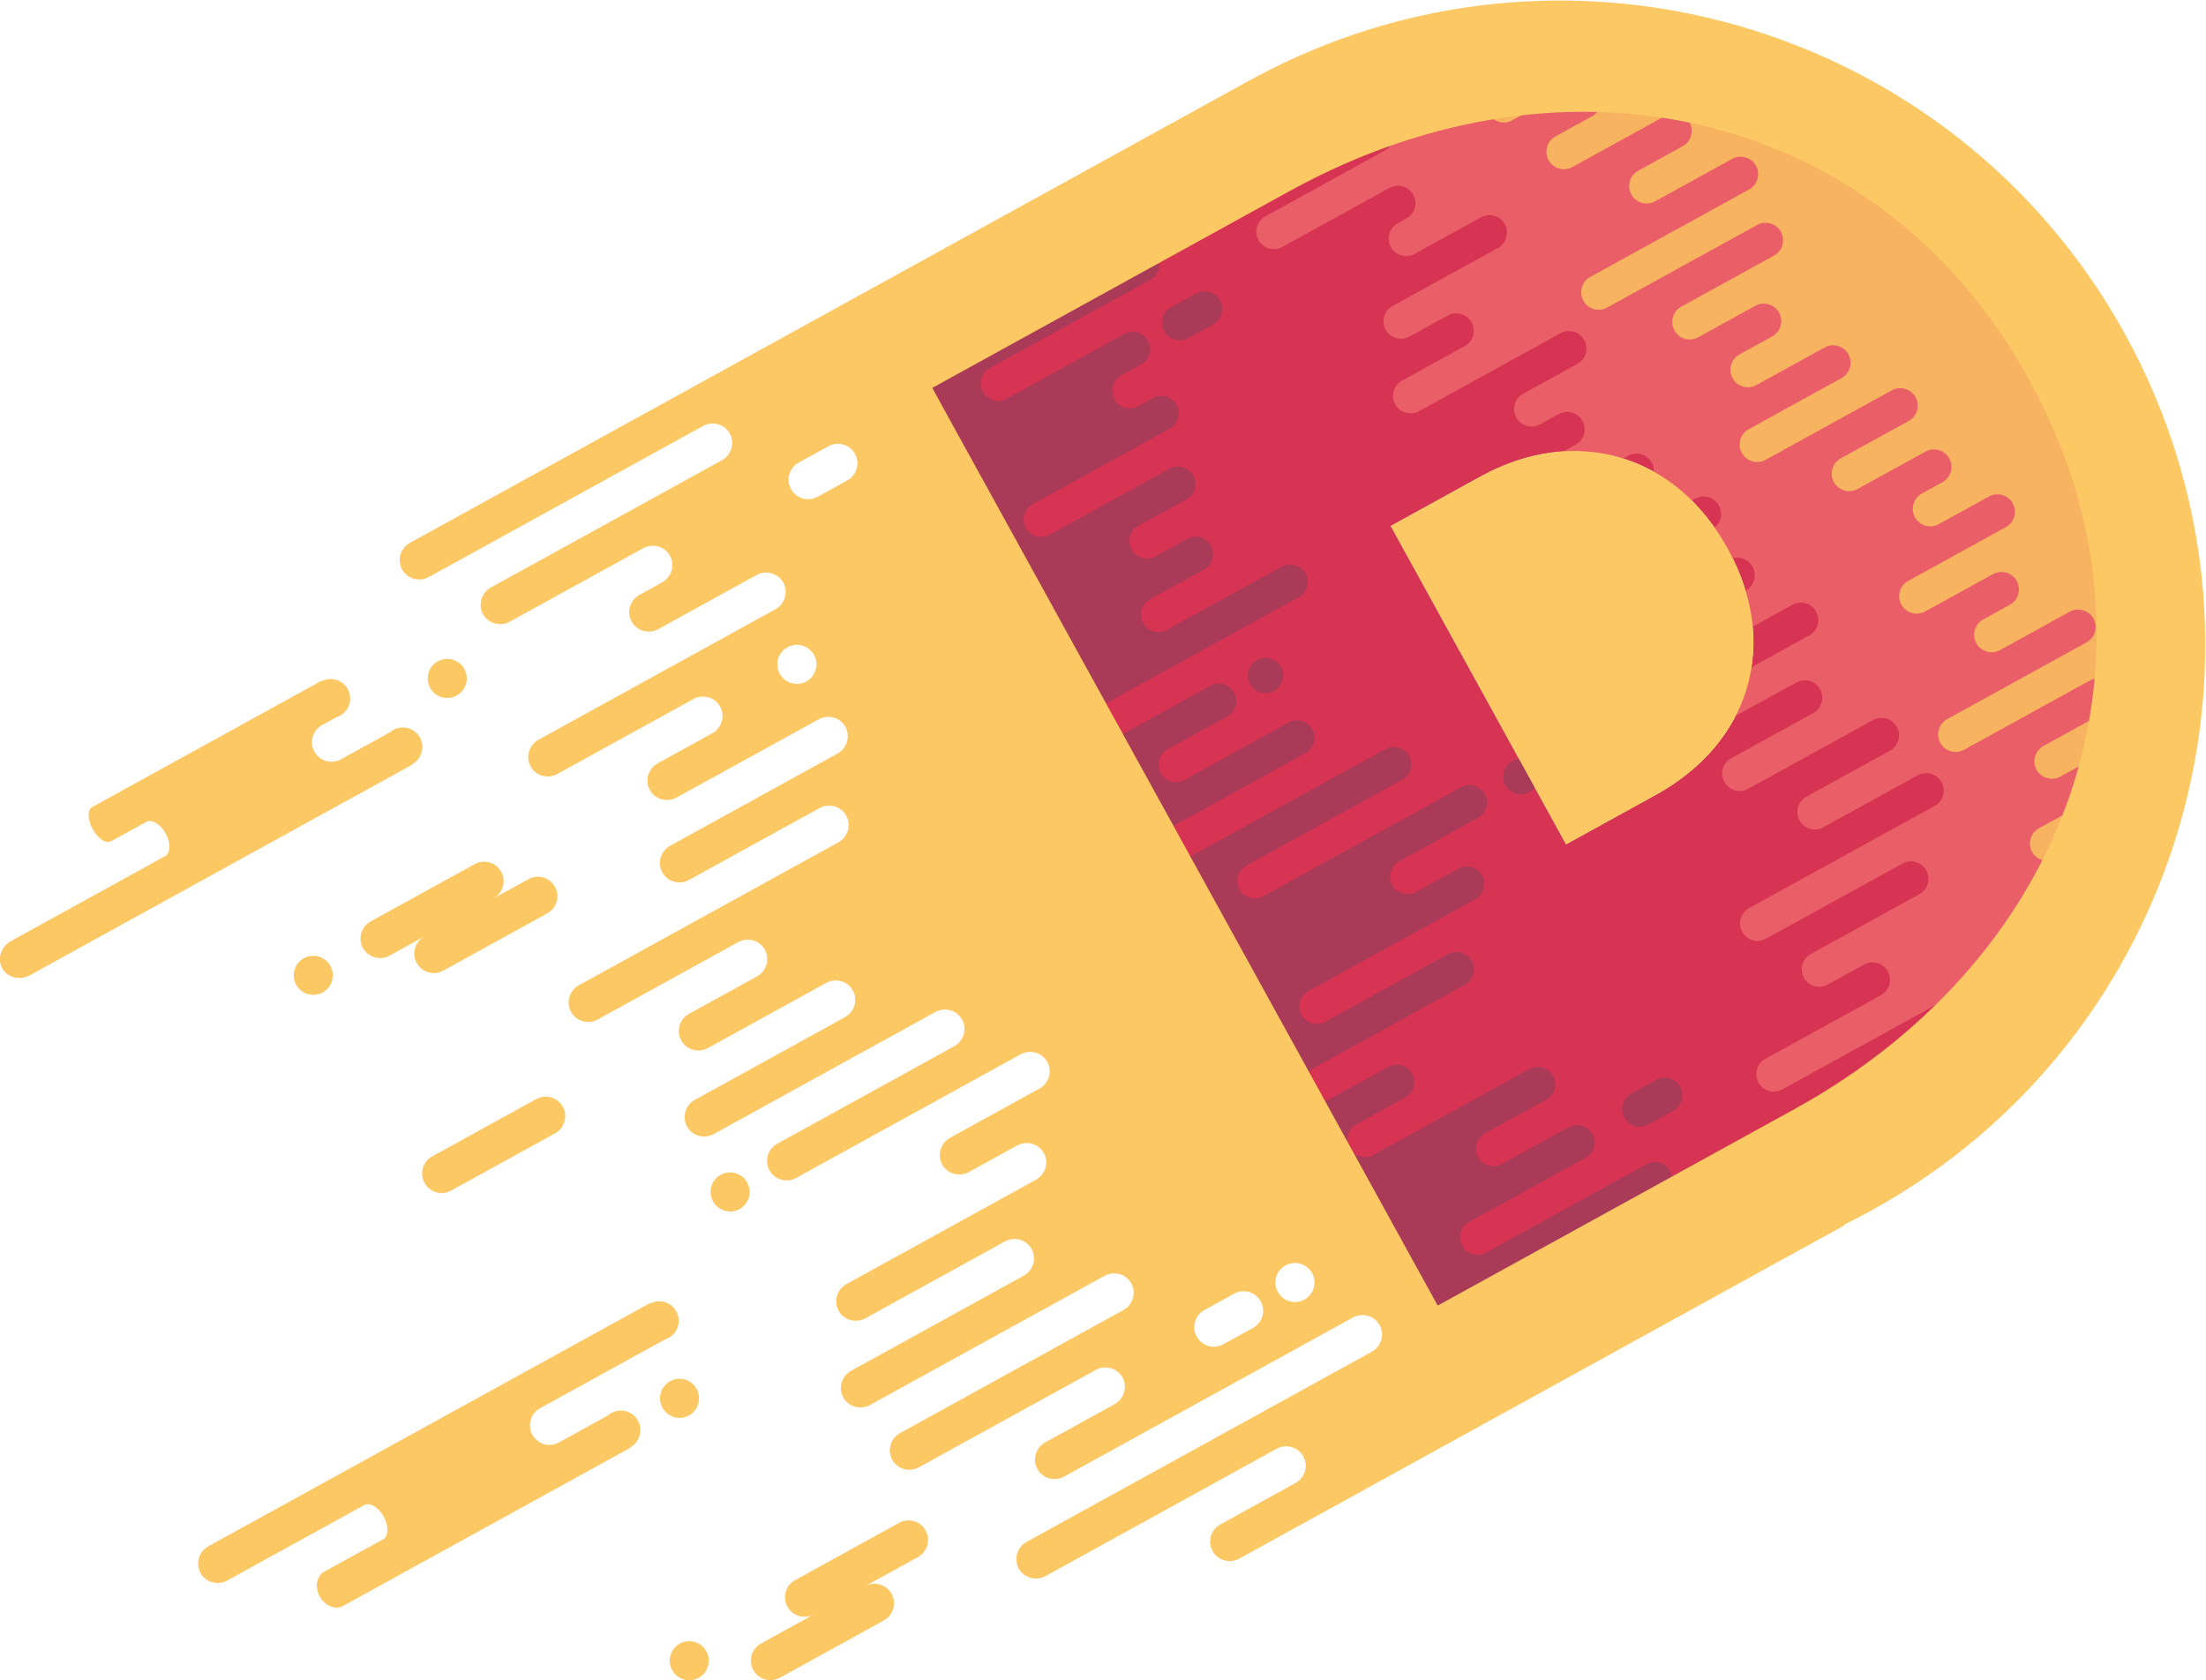 <svg height="261.871" viewBox="0 0 343.812 261.871" width="343.812" xmlns="http://www.w3.org/2000/svg" xmlns:xlink="http://www.w3.org/1999/xlink"><clipPath id="a"><path d="m0 308.33h847.559v-308.33h-847.559z"/></clipPath><g clip-path="url(#a)" transform="matrix(1.333 0 0 -1.333 -79.117 328.411)"><path d="m0 0 10.499 5.783c11.117 6.123 22.844 2.577 28.869-8.363l.098-.177c6.025-10.939 2.656-22.569-8.46-28.692l-10.499-5.783zm75.191 17.15-.171.31c-16.768 30.444-53.11 40.841-87.109 22.115l-42.189-23.237 59.582-108.177 42.189 23.237c33.999 18.726 44.466 55.308 27.698 85.752" fill="#a93a58" transform="translate(221.948 184.873)"/><path d="m0 0-10.499-5.783-20.507 37.232 10.499 5.783c11.117 6.123 22.844 2.578 28.87-8.363l.097-.176c6.025-10.94 2.657-22.57-8.46-28.693m35.443.285-.453-.249c.162.09.28.222.407.345-.547 1.135-1.106 2.293-1.669 3.46-.242-.034-.484-.099-.711-.224l.647.357c-4.218 8.741-8.562 17.727-8.69 17.92-.252.378-27.997 38.337-28.375 38.337-.265 0-17.309 9.47-28.69 15.809-3.677-1.351-7.354-3.005-11.004-5.015l-15.078-8.305c.327-.926-.015-1.973-.903-2.462l-18.787-10.347c-.989-.545-1.349-1.788-.804-2.777s1.788-1.349 2.777-.805l13.744 7.571c.989.544 2.232.184 2.777-.805s.185-2.232-.804-2.777l-2.315-1.275c-.989-.545-1.349-1.788-.804-2.777.544-.989 1.788-1.349 2.777-.804l1.709.941c.989.545 2.232.184 2.777-.805.544-.988.184-2.232-.804-2.776l-16.014-8.82c-.989-.545-1.349-1.789-.804-2.777.544-.989 1.788-1.35 2.777-.805l14.49 7.981c-.08-.044-.154-.094-.225-.147.941.368 2.031-.008 2.532-.917.5-.908.235-2.031-.578-2.63.082.033.164.069.244.113l-6.084-3.351c-.989-.545-1.349-1.788-.804-2.777.544-.989 1.788-1.349 2.777-.805l3.733 2.056c.989.545 2.232.185 2.776-.804.545-.989.185-2.233-.804-2.777l-6.337-3.491c-.989-.544-1.349-1.788-.804-2.777s1.788-1.349 2.777-.804l13.44 7.402c.989.545 2.232.185 2.777-.804.544-.989.184-2.232-.804-2.777l-22.959-12.645 1.972-3.582 10.682 5.883c.989.545 2.232.185 2.777-.804.544-.989.184-2.233-.804-2.777l-6.991-3.85c-.989-.545-1.349-1.788-.804-2.777s1.788-1.349 2.777-.805l12.178 6.708c.989.544 2.232.184 2.777-.805.544-.989.184-2.232-.805-2.777l-15.465-8.518c-.143-.079-.243-.199-.359-.304l1.883-3.419c.151.042.305.062.448.141l22.834 12.577c.989.544 2.232.184 2.777-.805.544-.989.184-2.232-.805-2.777l-18.225-10.038c-.989-.545-1.349-1.788-.804-2.777s1.788-1.349 2.777-.805l23.121 12.735c.989.545 2.232.184 2.777-.804.544-.989.184-2.232-.804-2.777l-9.202-5.069c-.989-.544-1.349-1.788-.805-2.777.545-.989 1.788-1.349 2.777-.804l4.955 2.729c.989.544 2.232.184 2.777-.805s.185-2.232-.804-2.777l-19.515-10.748c-.989-.545-1.349-1.788-.804-2.777s1.788-1.349 2.777-.804l14.369 7.914c.99.545 2.232.184 2.777-.805.545-.988.185-2.232-.804-2.777l-17.78-9.793c-.362-.199-.605-.507-.785-.847l1.622-2.945c.383-.029.774.012 1.135.211l6.859 3.778c.989.544 2.232.184 2.777-.805s.185-2.232-.804-2.777l-5.707-3.143c-.989-.545-1.349-1.788-.805-2.777.545-.989 1.788-1.35 2.777-.805l18.223 10.037c.989.545 2.233.184 2.777-.804.545-.989.185-2.233-.804-2.777l-7.14-3.933c-.989-.545-1.349-1.788-.805-2.777.545-.989 1.789-1.349 2.777-.805l7.812 4.303c.989.544 2.232.184 2.776-.805.545-.989.185-2.232-.804-2.777l-13.621-7.502c-.989-.545-1.349-1.788-.804-2.777.544-.989 1.788-1.349 2.777-.805l18.763 10.335c.989.544 2.232.184 2.777-.805.212-.385.25-.805.204-1.211l14.605 8.044c11.067 6.096 19.623 14.091 25.576 23.143-.271.865-.443 1.476-.443 1.476s-2.843 5.904-6.177 12.819" fill="#d63452" transform="translate(252.953 153.424)"/><path d="m0 0-12.537-6.905zm58.888-31.431-.171.31c-1.065 1.935-2.211 3.786-3.429 5.557l-5.345-2.944c.989.545 1.349 1.788.804 2.777-.544.989-1.788 1.349-2.776.804l4.857 2.676c-.867 1.099-1.763 2.162-2.69 3.186l-2.114-1.164c.891.491 1.232 1.542.9 2.47-.396.413-.795.824-1.201 1.224-.534.192-1.136.182-1.672-.113l1.147.632c-16.152 15.527-39.638 20.686-63.266 12.506-.148-.495-.48-.936-.969-1.206l-13.918-7.665c-.988-.545-1.349-1.788-.804-2.777s1.788-1.349 2.777-.805l12.539 6.906c.989.545 2.232.185 2.777-.804.544-.989.184-2.232-.805-2.777l-1.001-.552c-.989-.544-1.349-1.788-.804-2.777.544-.989 1.788-1.349 2.777-.804l7.764 4.276c.989.545 2.232.185 2.777-.804.544-.989.184-2.233-.805-2.777l-12.322-6.788c-.99-.544-1.349-1.788-.805-2.777.545-.988 1.788-1.349 2.777-.804l4.957 2.73c-.079-.044-.154-.094-.225-.146.941.367 2.031-.009 2.532-.917.5-.909.235-2.032-.579-2.63.083.032.165.068.246.112l-7.781-4.285c-.989-.545-1.349-1.788-.804-2.777s1.788-1.349 2.777-.805l16.541 9.111c.989.545 2.232.184 2.777-.804.545-.989.185-2.233-.804-2.777l-6.337-3.491c-.989-.544-1.349-1.788-.804-2.777.544-.989 1.788-1.349 2.776-.804l2.181 1.201c.989.545 2.233.184 2.777-.805.545-.988.185-2.232-.804-2.776l-11.296-6.222c-.989-.545-1.349-1.788-.804-2.777.544-.989 1.787-1.35 2.777-.805l15.452 8.511c.989.545 2.232.184 2.777-.805.544-.988.184-2.232-.805-2.777l-17.478-9.626c-.989-.545-1.349-1.788-.804-2.777s1.788-1.349 2.777-.805l21.385 11.779c.989.544 2.232.184 2.777-.805.544-.989.184-2.232-.804-2.777l-11.698-6.443c-.989-.544-1.349-1.788-.805-2.777.545-.989 1.788-1.349 2.777-.804l11.698 6.443c.989.544 2.232.184 2.777-.805s.185-2.232-.804-2.777l-15.068-8.299c-.989-.545-1.349-1.788-.804-2.777.544-.989 1.788-1.349 2.777-.804l18.542 10.212c.989.545 2.232.185 2.777-.804.544-.989.184-2.232-.805-2.777l-15.172-8.357c-.989-.545-1.349-1.788-.804-2.777s1.788-1.349 2.777-.804l11.697 6.443c.99.544 2.233.184 2.778-.805.544-.989.184-2.232-.805-2.777l-9.592-5.283c-.989-.545-1.349-1.788-.805-2.777.545-.989 1.788-1.35 2.777-.805l14.614 8.049c.989.545 2.233.185 2.777-.804.545-.989.185-2.232-.804-2.777l-9.764-5.378c-.989-.545-1.349-1.788-.805-2.777.545-.989 1.788-1.349 2.777-.805l11.041 6.081c.988.545 2.232.184 2.777-.804.544-.989.184-2.233-.805-2.777l-21.688-11.946c-.989-.545-1.349-1.788-.805-2.777.545-.989 1.788-1.349 2.777-.805l15.964 8.793c.989.545 2.232.184 2.777-.805.545-.988.185-2.232-.804-2.777l-12.7-6.994c-.989-.545-1.349-1.788-.804-2.777.544-.989 1.788-1.35 2.777-.805l4.255 2.344c.989.545 2.232.184 2.777-.805.545-.988.185-2.232-.804-2.777l-13.514-7.442c-.989-.545-1.348-1.789-.804-2.777.545-.989 1.788-1.35 2.777-.805l19.492 10.736c19.339 19.913 23.283 48.052 9.925 72.305" fill="#e95e67" transform="translate(238.25 233.454)"/><g fill="#f7b360"><path d="m0 0c-2.658.442-5.367.699-8.115.784-.175-.388-.441-.74-.844-.961l-4.315-2.377c-.989-.545-1.349-1.788-.804-2.777.544-.989 1.788-1.349 2.777-.805l10.927 6.019c.119.065.249.077.374.117" transform="translate(254.487 232.972)"/><path d="m0 0-16.298-8.977c-.989-.544-1.349-1.788-.804-2.777.544-.989 1.788-1.349 2.777-.804l14.775 8.138c.316.173.654.225.989.224 1.034 11.686-1.435 23.738-7.614 34.958l-.171.309c-9.005 16.35-23.658 26.907-40.56 30.287.188-.157.357-.342.482-.569.545-.989.185-2.232-.804-2.777l-5.192-2.86c-.988-.544-1.348-1.788-.804-2.777.545-.989 1.788-1.349 2.777-.804l9.487 5.225c-.08-.044-.155-.094-.226-.147.941.367 2.031-.008 2.531-.917.501-.909.236-2.031-.578-2.63.083.032.165.068.245.112l-19.045-10.49c-.989-.544-1.349-1.788-.804-2.777.544-.989 1.788-1.349 2.776-.804l17.543 9.662c.989.545 2.232.184 2.777-.805.545-.988.184-2.232-.804-2.777l-10.844-5.972c-.989-.545-1.349-1.788-.805-2.777.545-.989 1.788-1.349 2.777-.805l6.688 3.684c.989.544 2.232.184 2.777-.805s.185-2.232-.804-2.777l-3.828-2.108c-.989-.544-1.349-1.788-.804-2.777s1.788-1.349 2.777-.804l7.984 4.397c.989.544 2.232.184 2.776-.805.545-.989.185-2.232-.804-2.777l-10.844-5.972c-.989-.545-1.349-1.788-.804-2.777.544-.989 1.788-1.35 2.777-.805l14.751 8.125c.988.544 2.232.184 2.776-.805.545-.989.185-2.232-.804-2.777l-7.938-4.372c-.989-.545-1.349-1.788-.805-2.777.545-.989 1.789-1.349 2.777-.805l7.939 4.373c.989.544 2.232.184 2.777-.805.544-.989.184-2.232-.805-2.777l-2.403-1.324c-.989-.544-1.349-1.788-.804-2.777.544-.989 1.788-1.349 2.777-.804l5.878 3.237c.989.545 2.232.184 2.776-.804.545-.989.185-2.233-.804-2.777l-11.413-6.286c-.989-.545-1.349-1.788-.804-2.777s1.788-1.349 2.777-.805l7.938 4.372c.989.545 2.233.185 2.777-.804.545-.989.185-2.232-.804-2.777l-3.117-1.717c-.989-.545-1.349-1.788-.805-2.777.545-.989 1.788-1.349 2.777-.804l8.139 4.482c.989.545 2.232.185 2.777-.804s.185-2.232-.804-2.777" transform="translate(303.313 171.262)"/><path d="m0 0 2.219 1.222c-1.592-.152-3.194-.376-4.801-.648.604-.789 1.685-1.068 2.582-.574" transform="translate(236.131 232.287)"/><path d="m0 0c-.989-.545-1.349-1.788-.804-2.777.544-.989 1.788-1.349 2.777-.805l2.647 1.458c.029.017.063.015.093.03.472 1.761.856 3.539 1.161 5.33z" transform="translate(298.268 159.146)"/><path d="m0 0c-.989-.545-1.349-1.788-.804-2.777.359-.653 1.027-.997 1.721-1.022.933 1.861 1.766 3.755 2.494 5.678z" transform="translate(297.749 149.524)"/></g><path d="m0 0c-.55.999-1.806 1.363-2.805.813l-2.912-1.604c-.999-.55-1.363-1.806-.812-2.805.55-.999 1.806-1.363 2.805-.813l2.911 1.604c.999.55 1.363 1.806.813 2.805" fill="#a93a58" transform="translate(255.798 119.292)"/><path d="m0 0c-.999-.55-1.363-1.806-.813-2.805.551-.999 1.807-1.363 2.806-.813s1.362 1.806.812 2.805-1.806 1.363-2.805.813" fill="#a93a58" transform="translate(206.33 169.193)"/><path d="m0 0c-.999-.55-1.363-1.806-.813-2.805.551-.999 1.807-1.363 2.806-.813s1.363 1.806.812 2.805c-.55.999-1.806 1.363-2.805.813" fill="#a93a58" transform="translate(236.173 157.364)"/><path d="m0 0-2.912-1.604c-.999-.55-1.363-1.806-.812-2.805.55-.999 1.806-1.363 2.805-.813l2.911 1.604c1 .55 1.363 1.806.813 2.805s-1.806 1.363-2.805.813" fill="#a93a58" transform="translate(199.19 212.054)"/><g fill="#fcc864"><path d="m0 0c-1.105-.608-1.507-1.997-.899-3.102.609-1.105 1.998-1.507 3.103-.899 1.104.609 1.507 1.998.898 3.102-.608 1.105-1.997 1.508-3.102.899" transform="translate(143.615 108.999)"/><path d="m0 0c1.105.608 1.507 1.997.899 3.102-.609 1.105-1.998 1.507-3.103.899-1.104-.609-1.507-1.998-.898-3.102.608-1.105 1.997-1.508 3.102-.899" transform="translate(112.746 165.044)"/><path d="m0 0c-1.105-.609-1.507-1.997-.899-3.102.609-1.105 1.998-1.507 3.103-.899 1.104.609 1.507 1.997.898 3.102-.608 1.105-1.997 1.507-3.102.899" transform="translate(94.877 134.329)"/><path d="m0 0c-.609 1.105-1.997 1.507-3.102.899l-12.167-6.701.001-.002c-.016-.01-.034-.017-.05-.027-1.09-.635-1.457-2.034-.821-3.123.626-1.073 1.991-1.444 3.073-.847l.002-.003 12.166 6.7-.001.002c1.105.608 1.507 1.997.899 3.102" transform="translate(125.155 116.963)"/><path d="m0 0c1.105.608 1.507 1.997.899 3.102-.609 1.105-1.998 1.507-3.103.899-1.104-.609-1.507-1.998-.898-3.102.608-1.105 1.997-1.508 3.102-.899" transform="translate(139.905 80.869)"/><path d="m0 0c-.144-.08-.276-.173-.396-.277l-5.669-3.123-.003.006c-.027-.016-.051-.034-.079-.049-1.105-.608-2.493-.206-3.102.899s-.206 2.494.899 3.102c.027.015.055.027.082.04l-.002.006 14.502 7.987c.151.046.301.107.445.187 1.105.608 1.507 1.997.899 3.102-.6 1.089-1.958 1.493-3.055.922l-.027.049-51.616-28.429c-1.122-.618-1.537-2.015-.929-3.12.609-1.105 2.012-1.501 3.133-.883l16.322 8.989c-.053-.029-.1-.065-.144-.104.646.188 1.551-.405 2.111-1.421.559-1.016.576-2.097.073-2.543.057.016.112.036.165.065l-7.197-3.963c-.895-.494-1.128-1.79-.519-2.895s1.829-1.602 2.724-1.108l33.613 18.513-.026.047c1.104.609 1.507 1.998.898 3.102-.608 1.105-1.997 1.508-3.102.899" transform="translate(130.844 81.153)"/><path d="m0 0c-6.026 10.94-17.753 14.486-28.869 8.363l-10.499-5.783 20.506-37.232 10.499 5.783c11.117 6.123 14.486 17.753 8.46 28.693z" transform="translate(261.316 182.293)"/><path d="m0 0c-1.105-.609-2.494-.206-3.102.899-.609 1.105-.206 2.493.898 3.102 1.105.608 2.494.206 3.103-.899.608-1.105.206-2.493-.899-3.102m-6.002-3.305.001-.001-3.48-1.917-.001.001c-1.105-.608-2.494-.206-3.102.899-.609 1.105-.206 2.494.899 3.102l3.48 1.917c1.105.609 2.494.206 3.102-.899.609-1.104.206-2.493-.899-3.102m-47.435 99.094v-.001l-3.48-1.917-.001.001c-1.104-.608-2.493-.206-3.102.899-.608 1.105-.206 2.494.899 3.102l3.48 1.917c1.105.608 2.494.206 3.102-.899.609-1.105.206-2.493-.898-3.102m-4.793-23.51c-1.105-.608-2.494-.206-3.102.899-.609 1.104-.207 2.493.898 3.102 1.105.608 2.494.206 3.102-.899.609-1.105.207-2.494-.898-3.102m73.823-72.976-59.099 107.301 41.75 22.996c33.057 18.208 69.406 8.988 86.43-21.919l.17-.309c8.141-14.781 9.97-31.43 5.15-46.881-4.91-15.736-16.505-29.299-32.65-38.192zm80.378 113.557c-20.015 36.339-65.599 49.657-102.01 29.897-.036-.018-.073-.033-.109-.053l-.312-.172-.001-.001h-.001l-98.102-54.033c-1.121-.617-1.537-2.014-.928-3.12.609-1.105 2.012-1.5 3.133-.883l32.05 17.653c1.122.617 2.525.222 3.133-.883.609-1.106.194-2.503-.928-3.12l-26.998-14.871c-1.122-.617-1.537-2.014-.929-3.12.609-1.105 2.012-1.5 3.134-.883l15.587 8.585c1.121.618 2.524.223 3.133-.883.609-1.105.193-2.502-.928-3.12l-2.626-1.446c-1.121-.618-1.537-2.014-.928-3.12.609-1.105 2.012-1.501 3.133-.883l11.47 6.317c1.121.617 2.523.221 3.132-.883.608-1.106.193-2.503-.929-3.12l-27.69-15.252c-1.122-.618-1.537-2.015-.928-3.12.608-1.105 2.011-1.501 3.133-.883l16.434 9.051c-.091-.049-.175-.106-.257-.166 1.067.419 2.296.005 2.856-1.011.559-1.016.252-2.276-.672-2.953.094.036.187.077.278.127l-6.901-3.8c-1.121-.618-1.537-2.015-.928-3.12.609-1.106 2.012-1.501 3.133-.883l16.6 9.143c1.122.617 2.525.222 3.134-.883.608-1.105.193-2.501-.927-3.12l-19.555-10.77c-1.122-.618-1.537-2.015-.928-3.12.608-1.106 2.011-1.501 3.133-.883l15.242 8.395c1.122.618 2.525.222 3.133-.883.609-1.105.194-2.502-.928-3.12l-30.322-16.701c-1.121-.618-1.537-2.014-.928-3.12.609-1.105 2.012-1.501 3.133-.883l16.398 9.032c1.122.617 2.524.222 3.133-.883.609-1.106.193-2.503-.928-3.12l-7.928-4.367c-1.121-.618-1.537-2.014-.928-3.12.609-1.105 2.012-1.501 3.133-.883l13.811 7.607c1.122.617 2.524.222 3.133-.883.609-1.106.194-2.503-.928-3.12l-17.539-9.661c-1.122-.618-1.538-2.015-.929-3.12s2.012-1.501 3.133-.883l25.896 14.263c1.121.617 2.524.222 3.133-.883.609-1.106.193-2.503-.928-3.12l-20.669-11.385c-1.122-.617-1.538-2.014-.929-3.12.609-1.105 2.012-1.5 3.133-.883l26.222 14.442c1.121.618 2.524.223 3.133-.883.609-1.105.193-2.502-.928-3.12l-10.436-5.747c-1.122-.618-1.537-2.015-.928-3.121.608-1.105 2.011-1.5 3.133-.883l5.619 3.095c1.121.618 2.524.222 3.133-.883s.193-2.502-.928-3.12l-22.131-12.189c-1.122-.618-1.538-2.015-.929-3.12.609-1.106 2.012-1.501 3.133-.884l16.298 8.977c1.121.617 2.523.221 3.132-.884s.193-2.502-.929-3.12l-20.164-11.106c-1.121-.618-1.537-2.015-.928-3.12.609-1.106 2.011-1.501 3.133-.883l27.408 15.095c1.122.618 2.524.223 3.133-.883.609-1.105.193-2.502-.928-3.12l-26.102-14.376c-1.122-.618-1.537-2.015-.929-3.12.609-1.106 2.012-1.501 3.134-.883l20.667 11.383c1.121.617 2.524.222 3.133-.884.608-1.105.193-2.502-.929-3.12l-8.097-4.46c-1.122-.617-1.538-2.014-.929-3.12.609-1.105 2.012-1.501 3.133-.883l33.753 18.59c1.121.618 2.524.222 3.133-.883.608-1.105.193-2.502-.929-3.12l-40.341-22.219c-1.121-.618-1.537-2.015-.928-3.12.609-1.106 2.012-1.501 3.133-.883l27.01 14.876c1.122.618 2.525.223 3.133-.883.609-1.105.194-2.502-.928-3.12l-8.759-4.824c-1.122-.618-1.537-2.015-.928-3.12.608-1.106 2.011-1.501 3.133-.883l70.411 38.781c.181.1.342.222.485.358 1.007.498 2.009 1.016 3.003 1.563 36.48 20.093 49.764 65.953 29.672 102.433" transform="translate(211.856 94.41)"/><path d="m0 0c-1.105-.609-1.507-1.997-.899-3.102.609-1.105 1.998-1.507 3.103-.899 1.104.609 1.507 1.998.898 3.102-.608 1.105-1.997 1.508-3.102.899" transform="translate(138.837 54.19)"/><path d="m0 0-12.166-6.701.001-.002c-.017-.009-.034-.016-.051-.026-1.089-.636-1.457-2.035-.821-3.124.626-1.073 1.991-1.443 3.073-.847l.002-.003.001-.001-6.189-3.409.001-.002c-.017-.009-.034-.016-.051-.026-1.089-.636-1.456-2.034-.821-3.124.627-1.072 1.992-1.443 3.074-.847l.001-.003 12.167 6.701-.001.001c1.105.609 1.507 1.998.899 3.103-.609 1.105-1.998 1.507-3.103.898l-.002.001 6.19 3.409v.001c1.104.609 1.507 1.997.898 3.102-.608 1.105-1.997 1.507-3.102.899" transform="translate(164.479 68.314)"/><path d="m0 0c-.017-.009-.034-.017-.051-.026-1.089-.636-1.457-2.035-.821-3.124.627-1.073 1.992-1.443 3.074-.847l.001-.003 4.091 2.253-.002-.003-.006-.003.002-.001c-.017-.01-.034-.017-.051-.027-1.089-.636-1.457-2.034-.821-3.123.626-1.073 1.991-1.444 3.073-.848l.002-.003 12.166 6.701v.001c1.104.609 1.507 1.998.898 3.103-.608 1.105-1.997 1.507-3.102.898l-4.086-2.25.001.002.002.001-.001.001c1.105.608 1.507 1.997.899 3.102-.609 1.105-1.998 1.507-3.103.899l-12.166-6.701z" transform="translate(102.686 138.629)"/><path d="m0 0c1.105.608 1.507 1.997.899 3.102-.609 1.105-1.998 1.507-3.103.899-.144-.08-.276-.173-.395-.277l-5.663-3.119-.003.005c-.026-.016-.051-.033-.078-.048-1.105-.609-2.494-.206-3.102.898-.609 1.105-.207 2.494.898 3.103.027.015.055.026.083.04l-.003.005 1.58.87c.152.046.301.107.445.187 1.105.609 1.508 1.997.899 3.102-.6 1.089-1.958 1.494-3.055.922l-.027.05-26.793-14.757c-.582-.321-.56-1.477.049-2.582.608-1.106 1.574-1.742 2.156-1.421l4.421 2.434c-.053-.029-.1-.065-.144-.104.646.187 1.551-.405 2.11-1.421.56-1.016.577-2.098.073-2.544.057.017.113.037.165.066l-18.305-10.082c-1.192-.656-1.664-2.085-1.056-3.19.609-1.106 2.069-1.47 3.261-.813l44.714 24.628z" transform="translate(107.552 157.025)"/></g></g></svg>